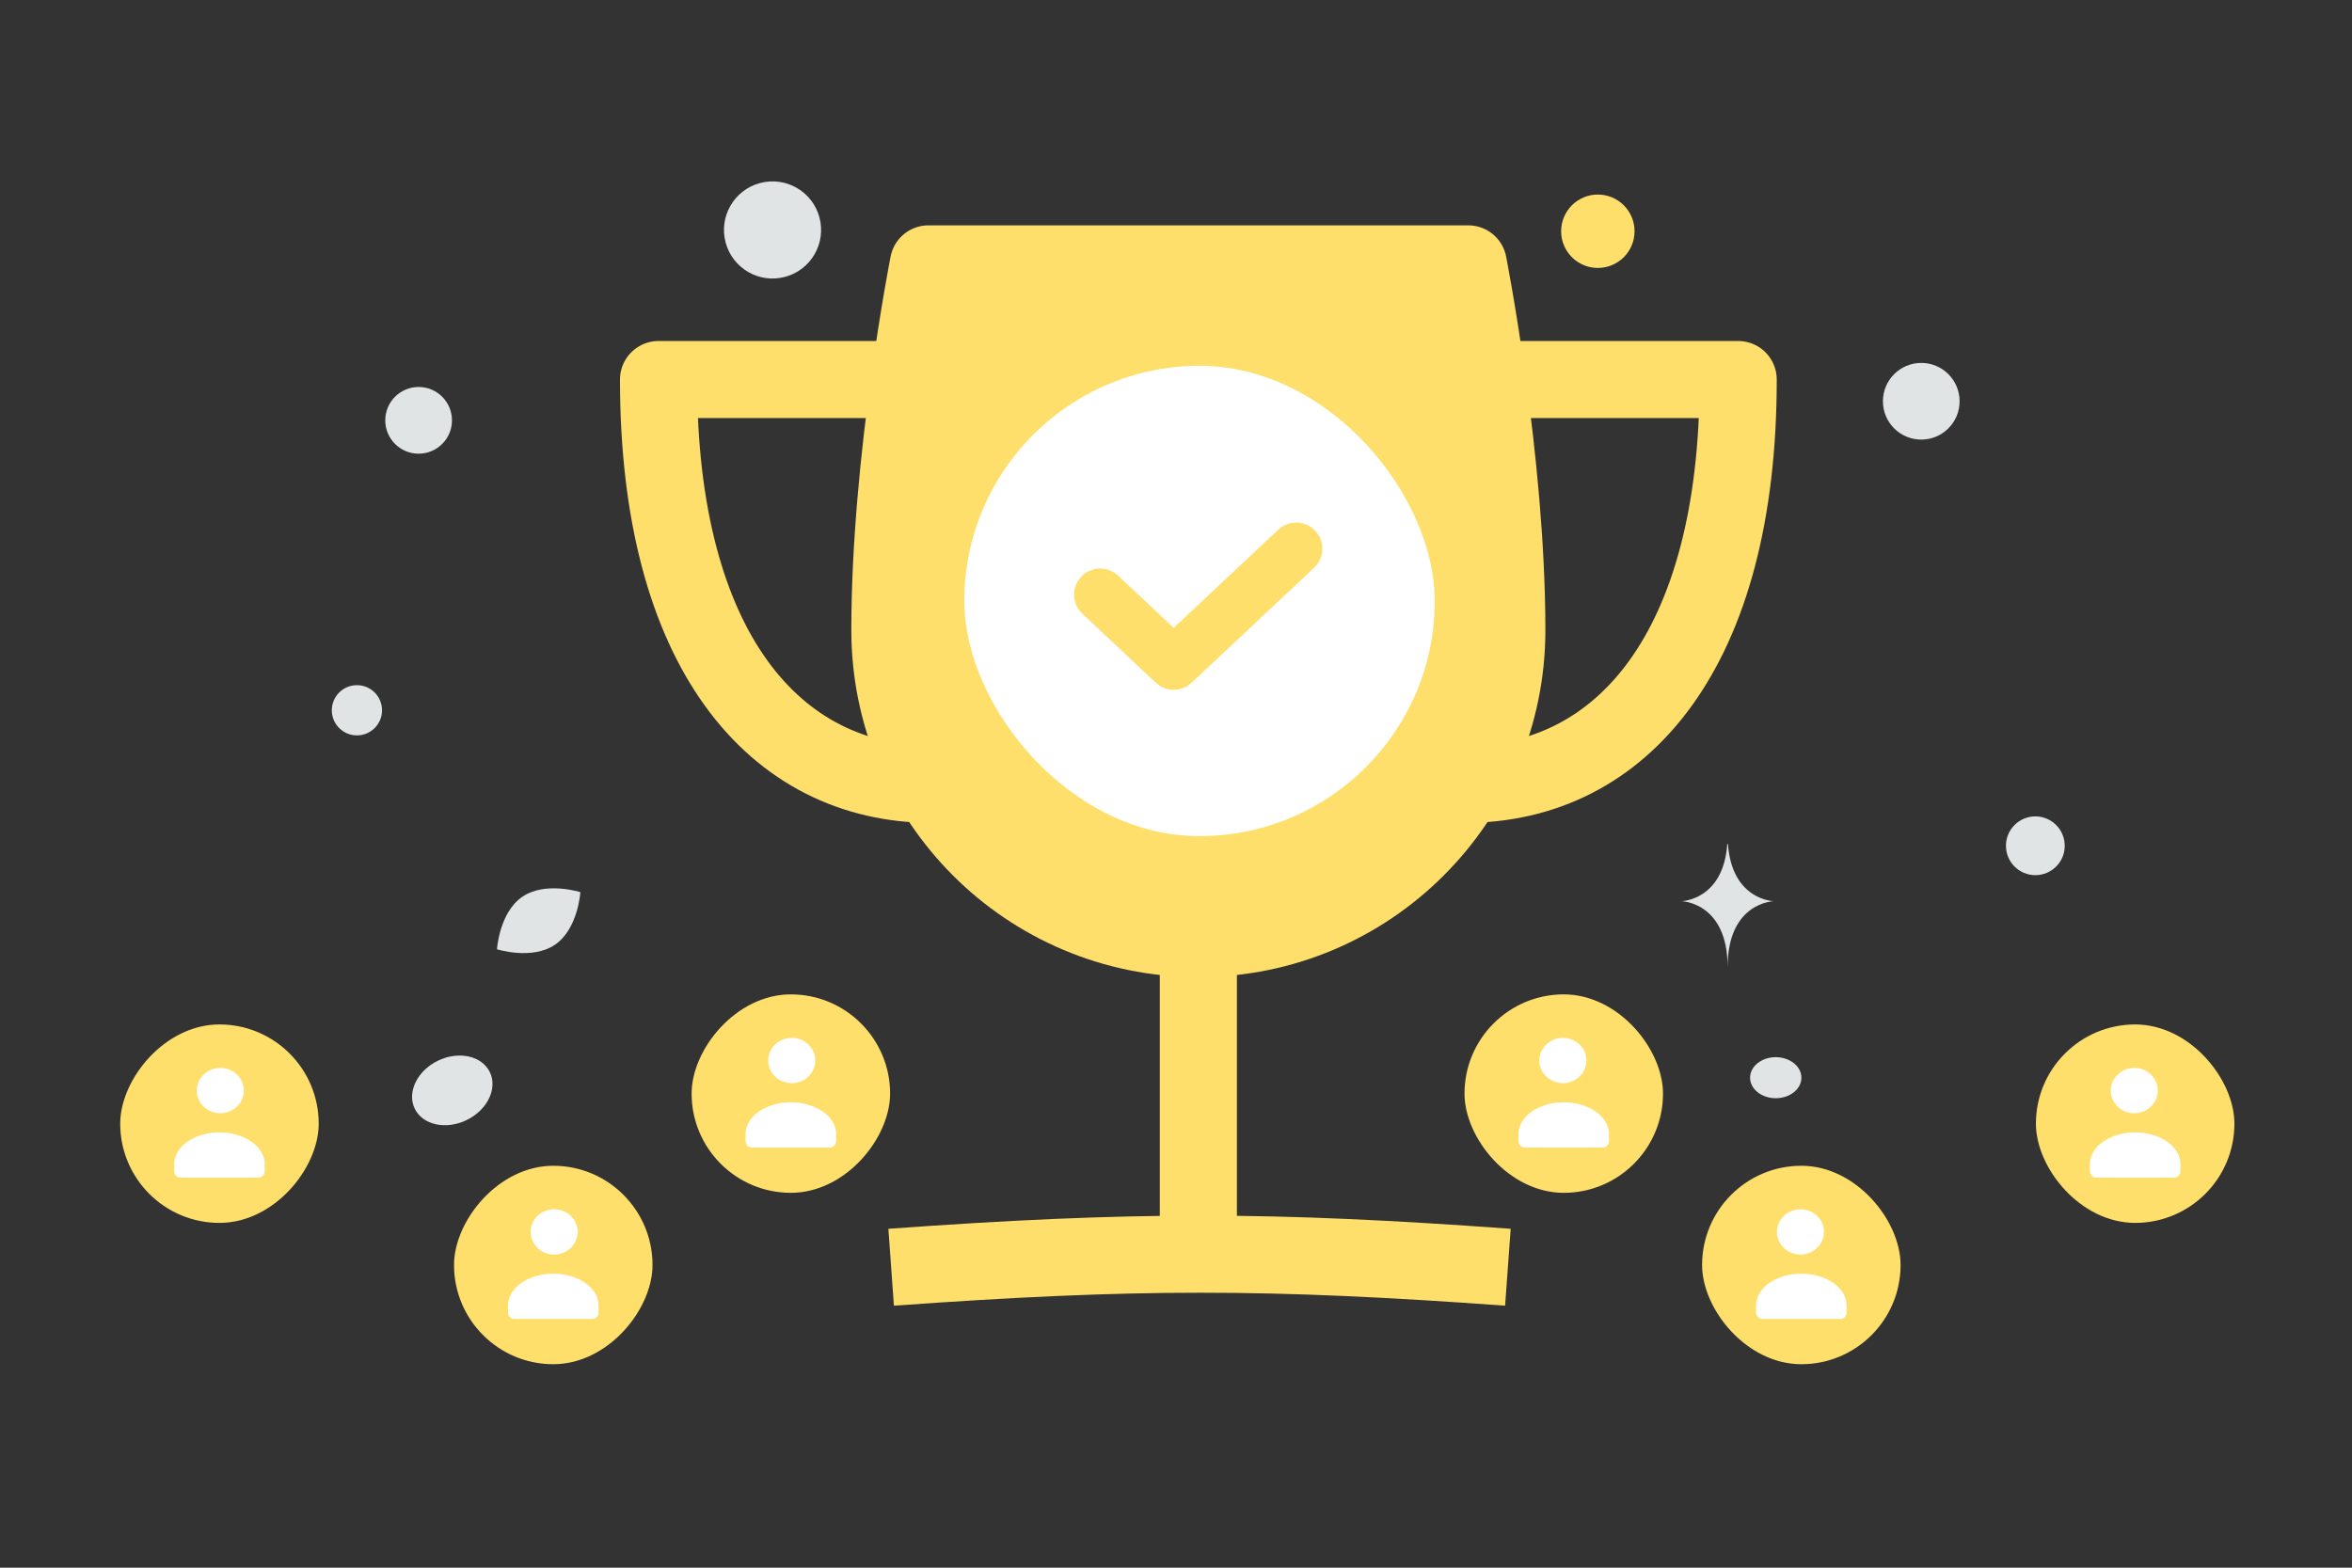 <svg width="900" height="600" viewBox="0 0 900 600" fill="none" xmlns="http://www.w3.org/2000/svg"><rect x="0" y="0" width="900" height="600" fill="#333333" stroke="none"/><path fill="transparent" d="M0 0h900v600H0z"/><path d="M212.397 361.548c8.81-6.033 9.681-20.092 9.681-20.092s-13.415-4.268-22.222 1.773c-8.809 6.033-9.683 20.084-9.683 20.084s13.415 4.268 22.224-1.765z" fill="#E1E4E5"/><circle cx="404.236" cy="296.752" r="8.247" transform="rotate(180 404.236 296.752)" fill="#FFDF6B"/><circle r="14.045" transform="matrix(-1 0 0 1 611.42 88.505)" fill="#FFDF6B"/><circle r="11.246" transform="matrix(-1 0 0 1 778.831 323.705)" fill="#E1E4E5"/><circle r="9.611" transform="matrix(-1 0 0 1 136.577 271.845)" fill="#E1E4E5"/><circle r="14.669" transform="matrix(-1 0 0 1 735.178 153.573)" fill="#E1E4E5"/><circle r="12.764" transform="matrix(-1 0 0 1 160.184 160.874)" fill="#E1E4E5"/><ellipse rx="9.819" ry="7.855" transform="matrix(-1 0 0 1 679.493 412.468)" fill="#E1E4E5"/><ellipse rx="15.981" ry="12.617" transform="scale(-1 1) rotate(26.006 -990.131 -166.065)" fill="#E1E4E5"/><circle r="18.582" transform="scale(1 -1) rotate(-75 90.457 -236.631)" fill="#E1E4E5"/><path d="M660.949 323.029h.257c1.521 21.551 17.549 21.883 17.549 21.883s-17.674.345-17.674 25.247c0-24.902-17.674-25.247-17.674-25.247s16.021-.332 17.542-21.883z" fill="#E1E4E5"/><path d="M458.555 359.206c65.19 0 118.037-52.847 118.037-118.037S561.837 101 561.837 101H355.272s-14.754 74.979-14.754 140.169c0 65.19 52.847 118.037 118.037 118.037z" fill="#FFDF6B" stroke="#FFDF6B" stroke-width="29.509" stroke-linejoin="round"/><path d="M347.895 145.264H251.99c0 103.282 44.264 154.924 104.758 154.924m212.468-154.924h95.905c0 103.282-44.264 154.924-104.758 154.924" stroke="#FFDF6B" stroke-width="29.509" stroke-linejoin="round"/><path d="M577 485.01c-91.341-6.643-143.008-6.69-236 0m117.555-125.804v118.037" stroke="#FFDF6B" stroke-width="29.509"/><rect x="369" y="140.01" width="180" height="180" rx="90" fill="#fff"/><path d="m496 210.01-46.875 44L421 227.61" stroke="#FFDF6B" stroke-width="20" stroke-linecap="round" stroke-linejoin="round"/><rect x="651.312" y="446.173" width="75.952" height="75.952" rx="37.976" fill="#FFDF6B"/><path fill-rule="evenodd" clip-rule="evenodd" d="M706.61 499.858v2.472a2.474 2.474 0 0 1-2.475 2.472H674.44a2.474 2.474 0 0 1-2.475-2.472v-2.511c0-7.48 8.557-12.339 17.322-12.339 8.765 0 17.323 4.862 17.323 12.339m-11.296-34.453c3.513 3.382 3.513 8.866 0 12.248-3.512 3.383-9.207 3.383-12.72 0-3.512-3.382-3.512-8.866 0-12.248 3.513-3.383 9.208-3.383 12.72 0z" fill="#fff"/><rect x="779.048" y="392.086" width="75.952" height="75.952" rx="37.976" fill="#FFDF6B"/><path fill-rule="evenodd" clip-rule="evenodd" d="M834.347 445.772v2.471a2.474 2.474 0 0 1-2.475 2.472h-29.695a2.474 2.474 0 0 1-2.475-2.472v-2.511c0-7.48 8.557-12.339 17.322-12.339 8.765 0 17.323 4.862 17.323 12.339m-11.296-34.453c3.512 3.382 3.512 8.866 0 12.249-3.513 3.382-9.207 3.382-12.72 0-3.512-3.383-3.512-8.867 0-12.249 3.513-3.383 9.207-3.383 12.72 0z" fill="#fff"/><rect x="560.4" y="380.578" width="75.952" height="75.952" rx="37.976" fill="#FFDF6B"/><path fill-rule="evenodd" clip-rule="evenodd" d="M615.698 434.264v2.472a2.474 2.474 0 0 1-2.475 2.471h-29.695a2.474 2.474 0 0 1-2.475-2.471v-2.512c0-7.479 8.557-12.339 17.323-12.339 8.765 0 17.322 4.862 17.322 12.339m-11.296-34.453c3.513 3.382 3.513 8.866 0 12.249-3.512 3.382-9.207 3.382-12.719 0-3.513-3.383-3.513-8.867 0-12.249 3.512-3.382 9.207-3.382 12.719 0z" fill="#fff"/><rect width="75.952" height="75.952" rx="37.976" transform="matrix(-1 0 0 1 249.688 446.173)" fill="#FFDF6B"/><path fill-rule="evenodd" clip-rule="evenodd" d="M194.39 499.858v2.472a2.474 2.474 0 0 0 2.475 2.472h29.695a2.474 2.474 0 0 0 2.475-2.472v-2.511c0-7.48-8.557-12.339-17.322-12.339-8.765 0-17.323 4.862-17.323 12.339m11.296-34.453c-3.513 3.382-3.513 8.866 0 12.248 3.512 3.383 9.207 3.383 12.72 0 3.512-3.382 3.512-8.866 0-12.248-3.513-3.383-9.208-3.383-12.72 0z" fill="#fff"/><rect width="75.952" height="75.952" rx="37.976" transform="matrix(-1 0 0 1 121.952 392.086)" fill="#FFDF6B"/><path fill-rule="evenodd" clip-rule="evenodd" d="M66.653 445.772v2.471a2.474 2.474 0 0 0 2.475 2.472h29.695a2.474 2.474 0 0 0 2.475-2.472v-2.511c0-7.48-8.557-12.339-17.322-12.339-8.765 0-17.323 4.862-17.323 12.339m11.296-34.453c-3.512 3.382-3.512 8.866 0 12.249 3.513 3.382 9.207 3.382 12.72 0 3.512-3.383 3.512-8.867 0-12.249-3.513-3.383-9.207-3.383-12.72 0z" fill="#fff"/><rect width="75.952" height="75.952" rx="37.976" transform="matrix(-1 0 0 1 340.6 380.578)" fill="#FFDF6B"/><path fill-rule="evenodd" clip-rule="evenodd" d="M285.302 434.264v2.472a2.474 2.474 0 0 0 2.475 2.471h29.695a2.474 2.474 0 0 0 2.475-2.471v-2.512c0-7.479-8.557-12.339-17.323-12.339-8.765 0-17.322 4.862-17.322 12.339m11.296-34.453c-3.513 3.382-3.513 8.866 0 12.249 3.512 3.382 9.207 3.382 12.719 0 3.513-3.383 3.513-8.867 0-12.249-3.512-3.382-9.207-3.382-12.719 0z" fill="#fff"/></svg>